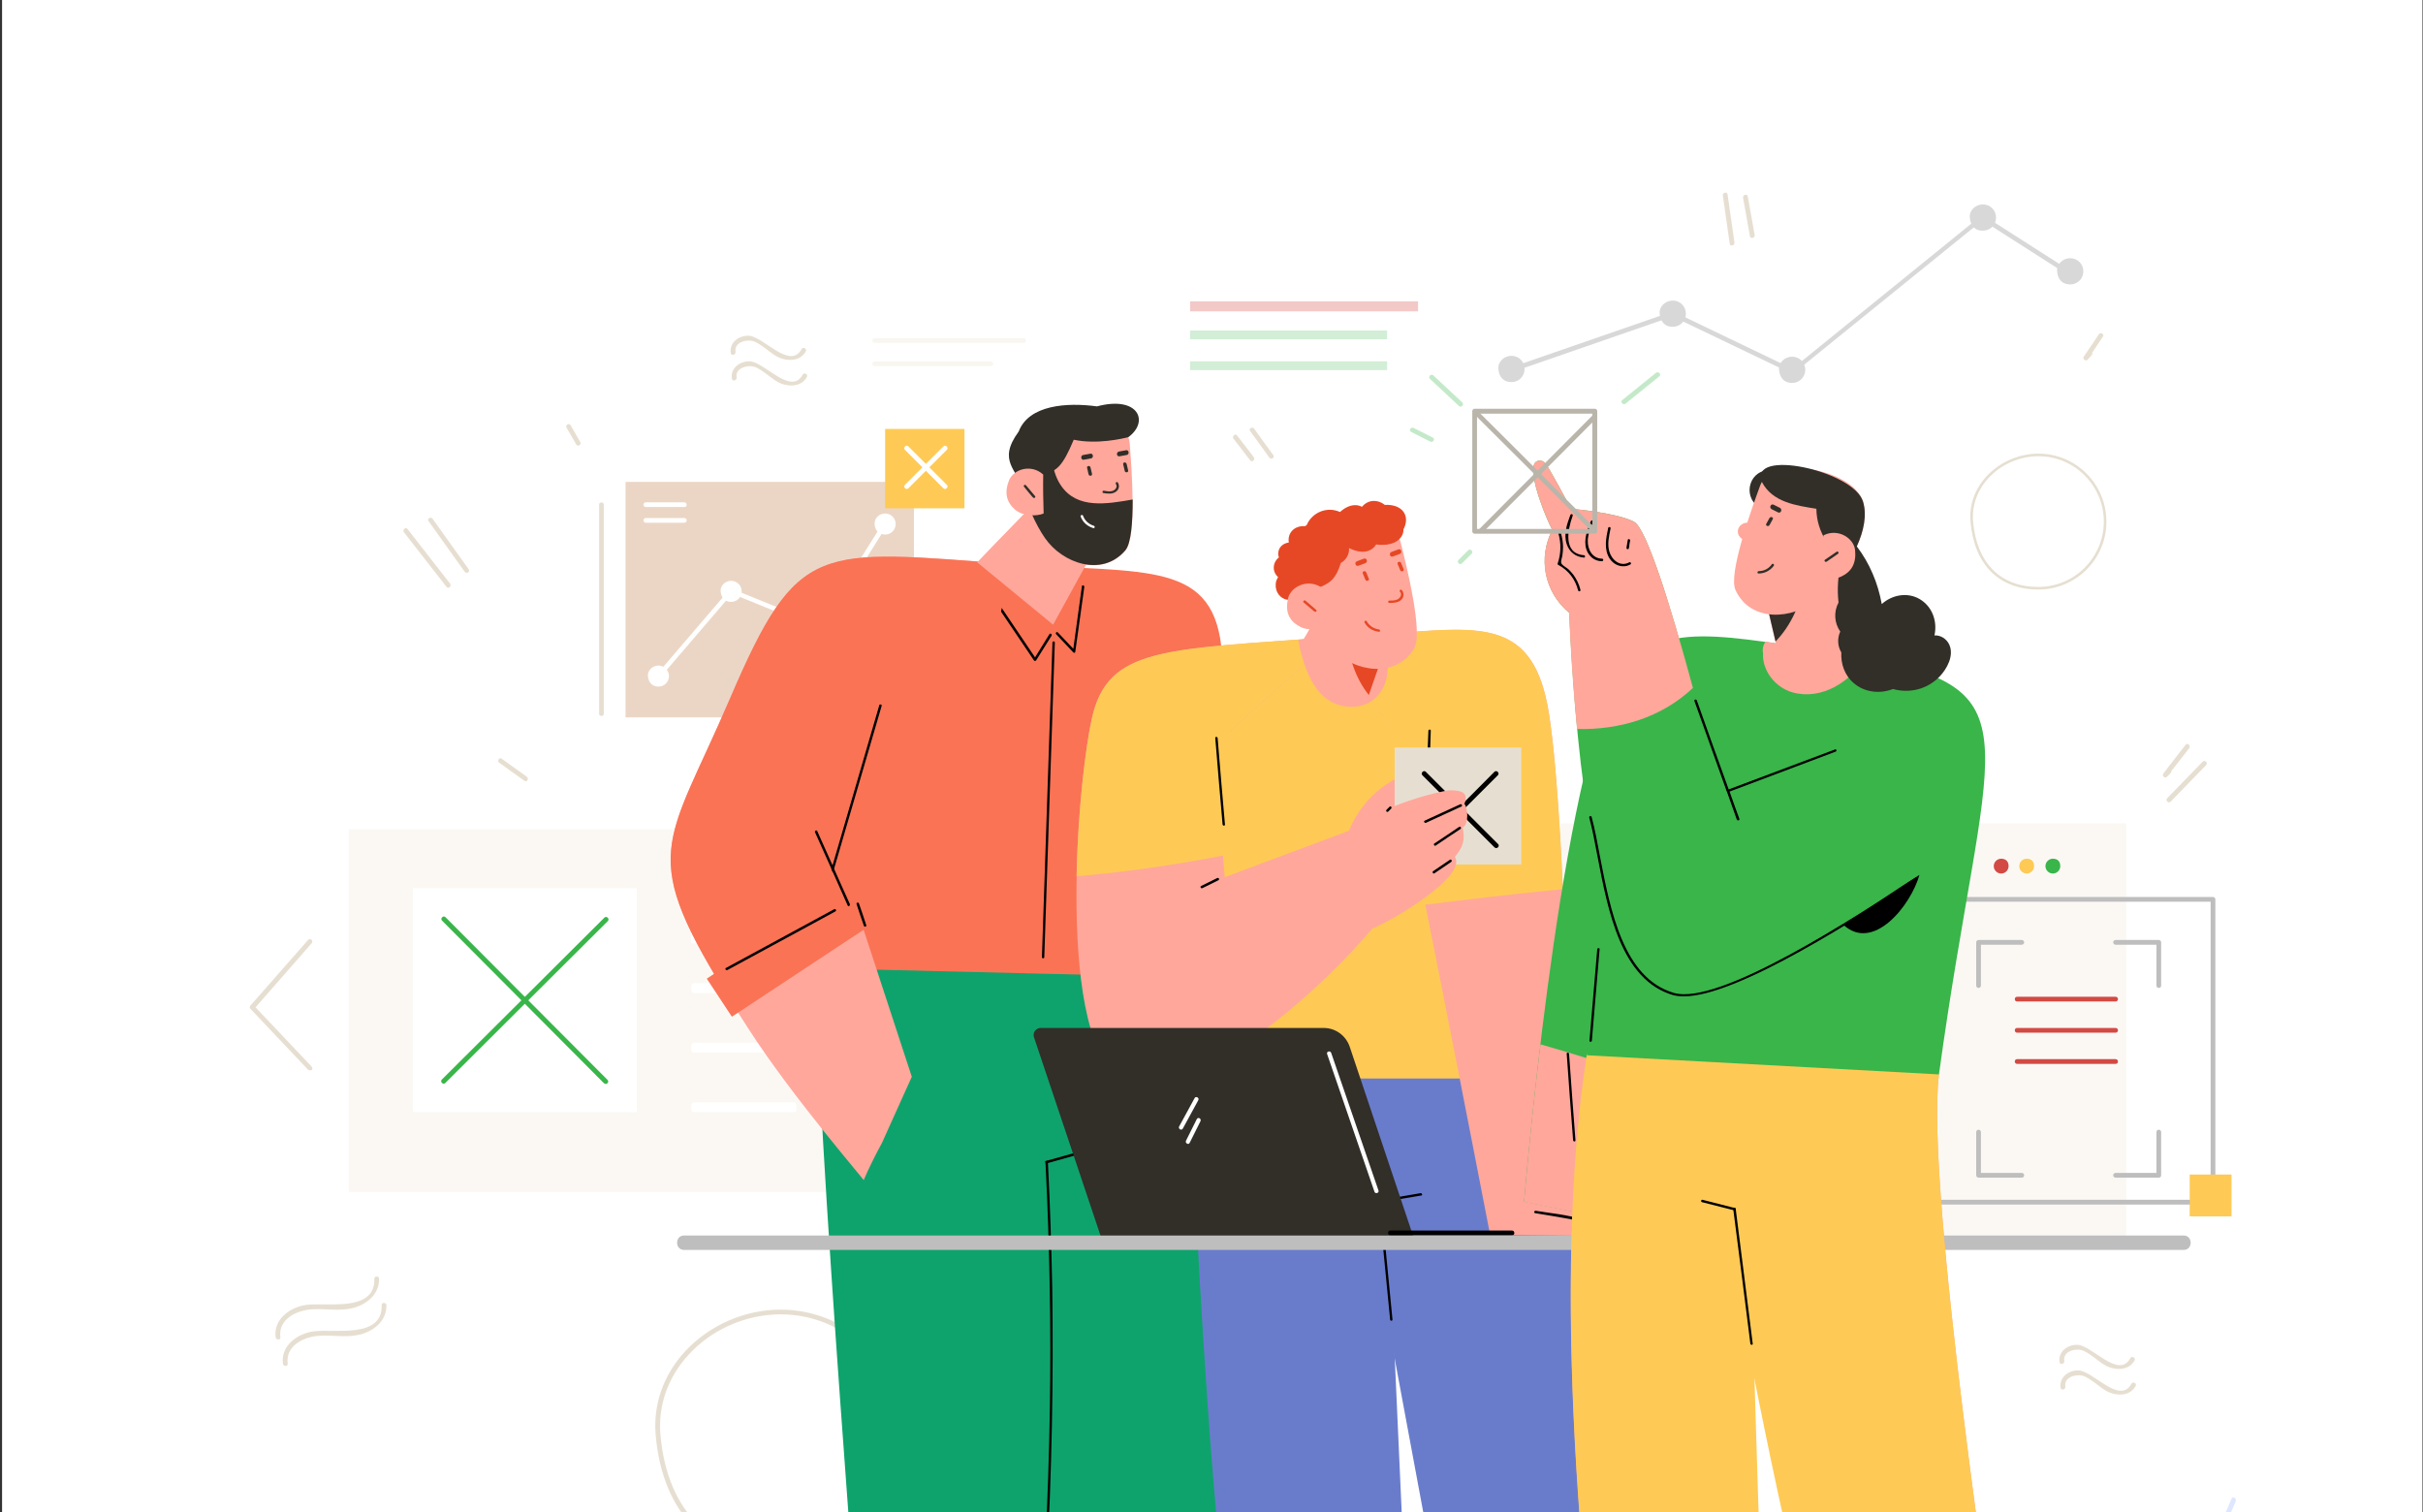 <svg width="617" height="385" viewBox="0 0 617 385" fill="none" xmlns="http://www.w3.org/2000/svg">
<rect x="0" y="0" width="617" height="385" fill="#333333" stroke="none"/>
<g clip-path="url(#clip0)">
<path d="M616.863 -1.947H0.524V564.829H616.863V-1.947Z" fill="white"/>
<path d="M541.45 209.67H389.967V316.259H541.45V209.67Z" fill="#FBF8F4"/>
<path d="M538.711 253.812H513.628C512.861 253.812 512.861 255.017 513.628 255.017H538.711C539.532 255.017 539.532 253.812 538.711 253.812Z" fill="#D24A43"/>
<path d="M538.711 261.753H513.628C512.861 261.753 512.861 262.958 513.628 262.958H538.711C539.532 262.958 539.532 261.753 538.711 261.753Z" fill="#D24A43"/>
<path d="M538.711 269.694H513.628C512.861 269.694 512.861 270.899 513.628 270.899H538.711C539.532 270.953 539.532 269.694 538.711 269.694Z" fill="#D24A43"/>
<path d="M503.826 251.566C503.497 251.566 503.224 251.293 503.224 250.964V239.956C503.224 239.627 503.497 239.354 503.826 239.354H514.834C515.163 239.354 515.436 239.627 515.436 239.956C515.436 240.285 515.163 240.558 514.834 240.558H504.428V250.964C504.428 251.293 504.155 251.566 503.826 251.566Z" fill="#BEBEBE"/>
<path d="M514.834 299.871H503.826C503.497 299.871 503.224 299.597 503.224 299.268V288.26C503.224 287.932 503.497 287.658 503.826 287.658C504.155 287.658 504.428 287.932 504.428 288.26V298.666H514.834C515.163 298.666 515.436 298.94 515.436 299.268C515.436 299.597 515.217 299.871 514.834 299.871Z" fill="#BEBEBE"/>
<path d="M549.721 299.871H538.713C538.384 299.871 538.11 299.597 538.11 299.268C538.11 298.94 538.384 298.666 538.713 298.666H549.118V288.26C549.118 287.932 549.392 287.658 549.721 287.658C550.049 287.658 550.323 287.932 550.323 288.26V299.268C550.323 299.597 550.104 299.871 549.721 299.871Z" fill="#BEBEBE"/>
<path d="M549.721 251.566C549.392 251.566 549.118 251.293 549.118 250.964V240.558H538.713C538.384 240.558 538.11 240.285 538.11 239.956C538.11 239.627 538.384 239.354 538.713 239.354H549.721C550.049 239.354 550.323 239.627 550.323 239.956V250.964C550.323 251.293 550.104 251.566 549.721 251.566Z" fill="#BEBEBE"/>
<path d="M563.521 306.716H464.997C464.668 306.716 464.395 306.442 464.395 306.113V229.002C464.395 228.674 464.668 228.4 464.997 228.4H563.521C563.85 228.4 564.124 228.674 564.124 229.002V306.113C564.124 306.442 563.85 306.716 563.521 306.716ZM465.599 305.511H562.919V229.605H465.599V305.511Z" fill="#BEBEBE"/>
<path d="M232.735 122.701H159.294V182.67H232.735V122.701Z" fill="#EBD6C5"/>
<path d="M167.835 172.593C167.671 172.593 167.562 172.539 167.452 172.429C167.178 172.21 167.178 171.827 167.397 171.553L185.744 150.139C185.908 149.92 186.182 149.865 186.456 149.975L208.636 158.957L224.902 133.052C225.066 132.778 225.449 132.669 225.723 132.833C225.997 132.997 226.107 133.381 225.942 133.655L209.403 159.997C209.239 160.271 208.91 160.326 208.636 160.216L186.401 151.18L168.328 172.265C168.164 172.539 168 172.593 167.835 172.593Z" fill="white"/>
<path d="M245.6 109.224H225.392V129.433H245.6V109.224Z" fill="#FECA55"/>
<path d="M568.241 299.076H557.589V309.728H568.241V299.076Z" fill="#FECA55"/>
<path d="M183.5 150.577C183.39 149.098 184.704 147.893 186.183 147.893C187.662 147.893 188.867 149.098 188.867 150.577C188.867 152.055 187.662 153.26 186.183 153.26C184.704 153.26 183.664 152.384 183.5 150.577Z" fill="white"/>
<path d="M164.989 172.155C164.879 170.677 166.194 169.472 167.672 169.472C169.151 169.472 170.356 170.677 170.356 172.155C170.356 173.634 169.151 174.839 167.672 174.839C166.194 174.839 165.153 173.908 164.989 172.155Z" fill="white"/>
<path d="M222.711 133.435C222.602 131.957 223.916 130.752 225.395 130.752C226.874 130.752 228.079 131.957 228.079 133.435C228.079 134.914 226.874 136.119 225.395 136.119C223.916 136.119 222.821 135.243 222.711 133.435Z" fill="white"/>
<path opacity="0.3" d="M260.665 86.118H222.712C221.945 86.118 221.945 87.323 222.712 87.323H260.665C261.431 87.323 261.431 86.118 260.665 86.118Z" fill="#E6DFD1"/>
<path opacity="0.3" d="M252.286 92.033H222.712C221.945 92.033 221.945 93.238 222.712 93.238H252.286C253.107 93.238 253.107 92.033 252.286 92.033Z" fill="#E6DFD1"/>
<path d="M152.557 128.507V181.739C152.557 182.506 153.761 182.506 153.761 181.739V128.507C153.761 127.74 152.557 127.74 152.557 128.507Z" fill="#E6DFD1"/>
<path d="M231.306 124.34L241.11 114.536C241.657 113.989 240.781 113.113 240.233 113.66L230.43 123.463C229.883 124.011 230.759 124.887 231.306 124.34Z" fill="white"/>
<path d="M230.43 114.536L240.233 124.34C240.781 124.887 241.657 124.011 241.11 123.463L231.306 113.66C230.759 113.113 229.883 113.989 230.43 114.536Z" fill="white"/>
<path d="M174.243 127.904H164.44C163.674 127.904 163.674 129.109 164.44 129.109H174.243C175.065 129.164 175.065 127.904 174.243 127.904Z" fill="white"/>
<path d="M174.243 131.902H164.44C163.674 131.902 163.674 133.107 164.44 133.107H174.243C175.065 133.107 175.065 131.902 174.243 131.902Z" fill="white"/>
<path d="M218.26 211.148H88.793V303.539H218.26V211.148Z" fill="#FBF8F4"/>
<path d="M162.149 226.185H105.144V283.19H162.149V226.185Z" fill="white"/>
<path d="M154.677 274.951C140.931 261.15 127.185 247.349 113.438 233.547C112.891 233 112.014 233.876 112.562 234.424C126.308 248.225 140.055 262.026 153.801 275.827C154.403 276.375 155.28 275.553 154.677 274.951Z" fill="#39B54A"/>
<path d="M113.384 275.772C127.185 262.026 140.986 248.28 154.787 234.534C155.335 233.986 154.458 233.11 153.911 233.657C140.11 247.404 126.308 261.15 112.507 274.896C111.96 275.444 112.836 276.32 113.384 275.772Z" fill="#39B54A"/>
<path d="M202.268 250.361H176.583C175.816 250.361 175.816 252.852 176.583 252.852H202.268C203.035 252.852 203.035 250.361 202.268 250.361Z" fill="white"/>
<path d="M202.268 265.53H176.583C175.816 265.53 175.816 268.021 176.583 268.021H202.268C203.035 268.021 203.035 265.53 202.268 265.53Z" fill="white"/>
<path d="M202.268 280.7H176.583C175.816 280.7 175.816 283.19 176.583 283.19H202.268C203.035 283.19 203.035 280.7 202.268 280.7Z" fill="white"/>
<path d="M78.88 272.541C78.716 272.541 78.552 272.486 78.442 272.377L63.765 256.878C63.546 256.659 63.546 256.276 63.765 256.057L78.442 239.353C78.661 239.079 79.045 239.079 79.319 239.298C79.592 239.517 79.592 239.901 79.373 240.174L65.079 256.495L79.373 271.61C79.592 271.829 79.592 272.267 79.373 272.486C79.209 272.486 79.045 272.541 78.88 272.541Z" fill="#E6DFD1"/>
<path d="M200.461 233.493H175.98V240.229H200.461V233.493Z" fill="white"/>
<path d="M198.778 397.114C180.321 397.114 168.711 385.504 166.958 365.35C166.301 357.627 168.93 350.125 174.407 344.155C180.54 337.474 189.632 333.476 198.778 333.476C216.358 333.476 230.597 347.77 230.597 365.295C230.652 382.82 216.358 397.114 198.778 397.114ZM168.163 365.24C169.861 384.737 181.033 395.909 198.778 395.909C215.646 395.909 229.392 382.163 229.392 365.295C229.392 348.427 215.646 334.68 198.778 334.68C189.96 334.68 181.198 338.514 175.338 344.976C170.08 350.672 167.561 357.901 168.163 365.24Z" fill="#E6DFD1"/>
<path d="M519.077 150.114C509.041 150.114 502.728 143.801 501.776 132.843C501.418 128.644 502.848 124.565 505.825 121.319C509.161 117.686 514.104 115.512 519.077 115.512C528.635 115.512 536.378 123.284 536.378 132.813C536.408 142.342 528.635 150.114 519.077 150.114ZM502.431 132.784C503.354 143.385 509.429 149.459 519.077 149.459C528.248 149.459 535.723 141.985 535.723 132.813C535.723 123.642 528.248 116.167 519.077 116.167C514.282 116.167 509.518 118.252 506.332 121.766C503.473 124.863 502.103 128.793 502.431 132.784Z" fill="#E6DFD1"/>
<path d="M568.231 381.637C566.205 386.457 564.124 391.331 562.097 396.151C561.824 396.862 562.755 397.465 563.138 396.753C563.467 396.15 563.85 395.548 564.179 394.946C564.343 394.727 564.288 394.507 564.179 394.343C565.876 390.29 567.629 386.293 569.327 382.24C569.6 381.528 568.505 380.871 568.231 381.637Z" fill="#DEE7FF"/>
<path d="M95.325 325.612C95.599 334.319 83.003 331.526 77.855 332.293C73.802 332.896 69.585 335.962 70.188 340.508C70.297 341.275 71.502 341.275 71.392 340.508C70.79 335.798 75.719 333.553 79.662 333.388C82.839 333.224 86.07 333.827 89.192 333.224C92.97 332.512 96.64 329.774 96.53 325.612C96.53 324.845 95.325 324.845 95.325 325.612Z" fill="#E6DFD1"/>
<path d="M97.188 332.348C97.462 341.055 84.865 338.262 79.717 339.029C75.665 339.631 71.448 342.698 72.05 347.244C72.159 348.011 73.364 348.011 73.255 347.244C72.652 342.534 77.581 340.289 81.525 340.124C84.701 339.96 87.932 340.562 91.054 339.96C94.833 339.248 98.502 336.51 98.392 332.348C98.392 331.581 97.133 331.581 97.188 332.348Z" fill="#E6DFD1"/>
<path d="M560.893 193.952C557.881 197.074 554.869 200.141 551.857 203.263C551.309 203.81 552.186 204.687 552.733 204.139C555.745 201.017 558.758 197.95 561.77 194.829C562.317 194.226 561.441 193.35 560.893 193.952Z" fill="#E6DFD1"/>
<path d="M556.567 189.627C554.705 192.037 552.788 194.446 550.926 196.911C550.433 197.513 551.2 198.335 551.802 197.787C552.131 197.459 552.405 197.185 552.733 196.856C552.898 196.692 552.953 196.528 552.898 196.363C554.431 194.446 555.91 192.475 557.443 190.558C557.936 189.901 557.06 189.025 556.567 189.627Z" fill="#E6DFD1"/>
<path d="M114.596 148.586C110.982 143.931 107.367 139.331 103.752 134.676C103.259 134.073 102.383 134.949 102.876 135.552C106.491 140.207 110.105 144.807 113.72 149.463C114.213 150.065 115.089 149.189 114.596 148.586Z" fill="#E6DFD1"/>
<path d="M119.361 144.971C116.294 140.7 113.227 136.428 110.161 132.101C109.722 131.444 108.627 132.101 109.12 132.704C112.187 136.975 115.254 141.247 118.321 145.574C118.759 146.231 119.799 145.629 119.361 144.971Z" fill="#E6DFD1"/>
<path d="M134.154 197.787C132.019 196.253 129.883 194.72 127.747 193.187C127.09 192.748 126.487 193.789 127.144 194.227C129.28 195.761 131.416 197.294 133.552 198.827C134.154 199.32 134.757 198.28 134.154 197.787Z" fill="#E6DFD1"/>
<path d="M534.441 85.133C533.181 87.05 531.867 88.967 530.607 90.829C530.224 91.431 531.1 92.088 531.593 91.596C531.921 91.212 532.305 90.829 532.633 90.445C532.798 90.226 532.852 90.007 532.743 89.843C533.674 88.474 534.55 87.105 535.481 85.736C535.974 85.078 534.879 84.476 534.441 85.133Z" fill="#E6DFD1"/>
<path d="M319.266 116.394C317.842 114.531 316.418 112.724 314.995 110.862C314.502 110.26 313.625 111.136 314.118 111.738C315.542 113.6 316.966 115.408 318.39 117.27C318.883 117.872 319.704 116.996 319.266 116.394Z" fill="#E6DFD1"/>
<path d="M324.25 115.901C322.607 113.656 320.964 111.41 319.375 109.165C318.937 108.508 317.842 109.165 318.335 109.767C319.978 112.013 321.621 114.258 323.209 116.503C323.647 117.161 324.688 116.558 324.25 115.901Z" fill="#E6DFD1"/>
<path d="M439.914 49.48C439.805 48.713 438.6 49.042 438.709 49.808L440.462 62.076C440.571 62.843 441.776 62.514 441.667 61.748C441.064 57.64 440.516 53.533 439.914 49.48Z" fill="#E6DFD1"/>
<path d="M445.062 50.028C444.898 49.261 443.747 49.59 443.857 50.356C444.459 53.642 445.007 56.873 445.609 60.16C445.774 60.926 446.924 60.598 446.814 59.831C446.212 56.545 445.664 53.314 445.062 50.028Z" fill="#E6DFD1"/>
<path d="M204.113 88.89C201.21 94.312 194.365 85.659 190.695 85.495C188.121 85.385 185.657 87.247 186.095 89.931C186.204 90.698 187.409 90.369 187.3 89.602C186.916 87.247 189.819 86.426 191.571 86.809C192.667 87.083 193.762 87.904 194.693 88.562C196.117 89.602 197.486 90.862 199.239 91.355C201.539 92.012 204.003 91.629 205.208 89.438C205.537 88.836 204.496 88.178 204.113 88.89Z" fill="#E6DFD1"/>
<path d="M542.472 345.838C539.57 351.259 532.724 342.606 529.055 342.442C526.481 342.333 524.016 344.195 524.454 346.878C524.564 347.645 525.769 347.316 525.659 346.55C525.276 344.195 528.178 343.373 529.931 343.756C531.026 344.03 532.121 344.852 533.052 345.509C534.476 346.55 535.846 347.809 537.598 348.302C539.898 348.959 542.363 348.576 543.568 346.385C543.896 345.783 542.856 345.126 542.472 345.838Z" fill="#E6DFD1"/>
<path d="M204.389 95.408C201.487 100.83 194.641 92.177 190.972 92.013C188.398 91.903 185.933 93.765 186.371 96.449C186.481 97.216 187.686 96.887 187.576 96.12C187.193 93.765 190.095 92.944 191.848 93.327C192.943 93.601 194.038 94.423 194.969 95.08C196.393 96.12 197.763 97.38 199.515 97.873C201.815 98.53 204.28 98.147 205.485 95.956C205.813 95.299 204.773 94.696 204.389 95.408Z" fill="#E6DFD1"/>
<path d="M542.749 352.356C539.846 357.778 533 349.124 529.331 348.96C526.757 348.851 524.292 350.713 524.731 353.396C524.84 354.163 526.045 353.834 525.935 353.068C525.552 350.713 528.455 349.891 530.207 350.275C531.303 350.548 532.398 351.37 533.329 352.027C534.753 353.068 536.122 354.327 537.874 354.82C540.175 355.477 542.639 355.094 543.844 352.903C544.173 352.246 543.132 351.644 542.749 352.356Z" fill="#E6DFD1"/>
<path d="M147.76 112.549C146.939 111.125 146.117 109.701 145.296 108.277C144.912 107.62 143.872 108.222 144.255 108.88C145.077 110.304 145.898 111.727 146.72 113.151C147.103 113.863 148.144 113.261 147.76 112.549Z" fill="#E6DFD1"/>
<path d="M300.038 238.696L230.868 235.027L262.687 408.252C250.639 415.262 232.62 440.674 218.107 463.566C230.43 473.588 243.848 482.242 255.458 493.03C270.026 475.177 289.249 444.508 304.309 422.985C329.995 386.182 318.987 313.343 300.038 238.696Z" fill="#0EA36C"/>
<path d="M219.859 440.072C219.421 441.824 219.586 469.098 222.16 498.781C233.934 497.467 245.709 496.481 257.484 495.112C257.812 482.735 260.77 463.129 263.946 430.269C270.682 361.099 274.352 227.086 272.49 227.689C270.628 228.291 207.592 239.956 207.592 239.956C207.592 287.055 220.462 437.607 219.859 440.072Z" fill="#0EA36C"/>
<path d="M266.521 398.614C265.206 422.109 263.016 445.494 259.949 468.824C259.894 469.208 259.292 469.208 259.346 468.824C261.044 455.68 262.523 442.482 263.673 429.283C265.754 405.843 266.959 382.348 267.342 358.854C267.671 338.043 267.287 317.177 266.247 296.365C266.247 296.146 266.247 295.927 266.192 295.708C266.411 295.653 266.575 295.599 266.794 295.544C266.794 295.763 266.794 295.982 266.849 296.201C267.397 306.826 267.726 317.45 267.945 328.075C268.273 351.57 267.835 375.119 266.521 398.614Z" fill="black"/>
<path d="M281.691 291.984C276.762 293.353 271.779 294.777 266.85 296.146C266.631 296.201 266.466 296.256 266.247 296.31C266.247 296.091 266.247 295.872 266.192 295.653C266.411 295.598 266.576 295.544 266.795 295.489C271.724 294.12 276.598 292.751 281.527 291.327C281.91 291.327 282.075 291.874 281.691 291.984Z" fill="black"/>
<path d="M257.54 143.622C292.372 146.087 309.623 142.417 311.211 166.952C313.073 195.76 317.455 249.211 315.647 249.157C313.785 249.102 209.784 246.583 209.784 246.583L203.705 176.646L257.54 143.622Z" fill="#FA7355"/>
<path d="M267.234 161.476C266.03 163.448 264.77 165.419 263.565 167.391C258.362 159.724 253.214 152.002 248.012 144.334C247.792 144.006 247.245 144.334 247.464 144.663C252.721 152.495 257.979 160.326 263.291 168.158C263.401 168.322 263.675 168.377 263.839 168.158L267.782 161.86C267.946 161.476 267.454 161.148 267.234 161.476Z" fill="black"/>
<path d="M275.503 149.264C274.791 154.576 274.025 159.888 273.313 165.201C271.998 163.832 270.684 162.408 269.37 161.038C269.096 160.765 268.658 161.203 268.931 161.477L273.313 166.132C273.477 166.296 273.806 166.241 273.806 166.022L276.106 149.483C276.161 149.045 275.558 148.88 275.503 149.264Z" fill="black"/>
<path d="M268 163.612C267.288 184.368 266.631 205.125 265.919 225.826C265.7 231.796 265.535 237.765 265.316 243.735C265.316 244.118 265.919 244.118 265.919 243.735C266.631 222.978 267.288 202.222 268 181.52C268.219 175.551 268.383 169.581 268.602 163.612C268.602 163.228 268 163.228 268 163.612Z" fill="black"/>
<path d="M224.571 291.052C227.09 285.411 229.664 279.825 232.184 274.184L214.987 221.718L257.595 143.622C208.141 140.007 203.322 137.378 185.961 177.796C168.6 218.213 161.426 216.68 190.561 261.917C201.953 279.661 221.176 301.677 219.916 300.527C221.285 297.35 222.873 294.174 224.571 291.052Z" fill="#FFA79B"/>
<path d="M195.491 248.992C203.213 243.844 211.263 239.299 219.095 234.37L225.757 223.261L247.998 187.368L257.541 143.622C208.087 140.008 203.267 137.379 185.906 177.796C169.422 216.187 162.138 216.735 186.399 255.51C189.411 253.264 192.424 251.073 195.491 248.992Z" fill="#FA7355"/>
<path d="M215.033 226.063L179.975 249.2L186.37 258.89L221.428 235.753L215.033 226.063Z" fill="#FA7355"/>
<path d="M215.863 230.59C214.603 227.797 213.398 225.004 212.139 222.21C212.029 221.937 211.865 221.608 211.755 221.334C210.331 218.213 208.962 215.036 207.538 211.914C207.374 211.586 207.922 211.257 208.086 211.586C209.4 214.543 210.715 217.501 212.029 220.403C212.139 220.677 212.303 221.006 212.412 221.279C213.727 224.292 215.096 227.249 216.41 230.206C216.52 230.644 216.027 230.973 215.863 230.59Z" fill="black"/>
<path d="M220.585 235.579C219.983 233.717 219.38 231.909 218.723 230.047C218.614 229.664 218.011 229.828 218.121 230.212C218.723 232.074 219.326 233.881 219.983 235.743C220.092 236.126 220.695 235.962 220.585 235.579Z" fill="black"/>
<path d="M224.515 179.713L212.357 221.335L212.084 222.211C211.974 221.937 211.81 221.609 211.7 221.335C211.81 221.061 211.864 220.732 211.974 220.459C215.972 206.822 219.915 193.185 223.913 179.548C224.023 179.22 224.625 179.384 224.515 179.713Z" fill="black"/>
<path d="M212.414 231.521C203.213 236.505 194.067 241.488 184.866 246.472C184.538 246.636 184.812 247.184 185.195 247.02C194.396 242.036 203.542 237.052 212.742 232.069C213.071 231.85 212.797 231.302 212.414 231.521Z" fill="black"/>
<path d="M262.469 128.944C262.085 129.656 254.309 137.378 248.832 143.184L268.165 159.066L279.775 137.926L262.469 128.944Z" fill="#FFA79B"/>
<path d="M261.318 109.722C265.918 102.438 286.948 104.3 287.66 112.789C288.153 119.142 289.523 136.722 286.565 140.172C280.705 147.072 270.573 143.567 266.083 137.05C261.537 130.423 256.772 116.951 261.318 109.722Z" fill="#FFA79B"/>
<path d="M270.246 123.742C267.891 120.401 267.563 115.691 267.398 111.693C267.344 109.831 267.289 107.805 267.398 105.833C264.715 106.545 262.524 107.805 261.319 109.667C256.719 116.896 261.538 130.424 266.084 136.995C270.575 143.513 280.707 147.018 286.567 140.117C288.045 138.365 288.429 132.943 288.429 127.192C281.857 128.342 274.354 129.657 270.246 123.742Z" fill="#322E28"/>
<path d="M273.422 111.967C279.282 113.227 285.854 111.693 287.332 111.31C292.754 107.312 289.852 100.685 279.336 103.478C271.669 102.438 261.976 103.095 259.402 109.886C253.815 117.499 259.128 119.47 260.661 125.002C262.742 124.344 263.071 121.387 265.535 120.839C269.095 119.963 270.519 118.868 273.422 111.967Z" fill="#322E28"/>
<path d="M281.089 124.947C281.746 125.057 282.458 125.221 283.116 125.057C283.882 124.893 284.704 124.071 284.156 123.25C283.937 122.921 284.43 122.538 284.649 122.866C285.142 123.633 284.978 124.619 284.211 125.166C283.28 125.878 282.075 125.714 280.98 125.55C280.596 125.495 280.706 124.893 281.089 124.947Z" fill="#322E28"/>
<path d="M277.693 119.032C277.803 119.58 277.967 120.127 278.077 120.675C278.186 121.223 277.31 121.332 277.2 120.785C277.091 120.237 276.927 119.689 276.817 119.142C276.708 118.539 277.584 118.484 277.693 119.032Z" fill="#322E28"/>
<path d="M286.895 118.156C287.004 118.703 287.169 119.251 287.278 119.799C287.388 120.346 286.511 120.456 286.402 119.908C286.292 119.361 286.128 118.813 286.018 118.265C285.854 117.663 286.73 117.553 286.895 118.156Z" fill="#322E28"/>
<path d="M275.831 115.855C276.434 115.745 277.036 115.636 277.639 115.526C278.405 115.362 278.57 116.621 277.803 116.731C277.201 116.84 276.598 116.95 275.996 117.059C275.229 117.224 275.065 115.964 275.831 115.855Z" fill="#322E28"/>
<path d="M284.924 114.98C285.527 114.871 286.129 114.761 286.732 114.651C287.498 114.487 287.663 115.747 286.896 115.856C286.293 115.966 285.691 116.075 285.089 116.185C284.322 116.349 284.158 115.144 284.924 114.98Z" fill="#322E28"/>
<path d="M275.778 131.3C276.216 132.559 277.257 133.49 278.516 133.874C278.9 133.983 278.79 134.586 278.407 134.476C276.928 134.038 275.723 132.998 275.175 131.519C275.066 131.19 275.614 130.971 275.778 131.3Z" fill="white"/>
<path d="M256.937 122.318C258.087 119.47 262.578 118.046 265.645 120.839C265.59 124.125 265.645 127.466 265.754 130.752C264.002 131.519 260.442 131.464 258.47 129.766C256.225 127.795 255.732 125.385 256.937 122.318Z" fill="#FFA79B"/>
<path d="M261.264 123.577C262.03 124.508 262.797 125.439 263.564 126.315C263.838 126.644 263.345 126.972 263.071 126.698C263.016 126.644 262.961 126.589 262.907 126.534L262.852 126.479C262.14 125.658 261.428 124.782 260.771 123.96C260.497 123.631 260.99 123.248 261.264 123.577Z" fill="#322E28"/>
<path d="M395.005 230.262L394.622 226.812L388.598 169.526L353.274 164.05L338.377 161.75L336.46 162.407L330.874 164.378L298.836 175.605L300.643 219.747L304.97 315.752L400.646 316.355C396.429 287.876 394.841 259.069 395.005 230.262Z" fill="#FECA55"/>
<path d="M317.84 266.901C321.126 259.507 323.262 251.731 324.85 243.79C317.292 246.692 309.68 249.376 302.067 252.114L303.656 287.986C309.516 281.852 314.335 274.842 317.84 266.901Z" fill="black"/>
<path d="M353.545 309.729H316.25L304.968 315.808C304.968 315.808 308.473 388.866 314.771 430.871C320.85 471.508 323.972 491.498 325.176 503.108C325.176 503.108 352.067 505.956 363.075 506.504C363.294 490.348 362.856 470.632 360.063 454.749L353.545 309.729Z" fill="#697CCC"/>
<path d="M400.973 309.729H348.507C357.762 360.661 374.083 447.411 374.083 447.411C373.152 456.831 378.793 483.557 383.941 505.134L422.441 501.246C422.441 501.246 420.634 480.051 419.374 463.293C416.91 430.488 408.476 363.18 400.973 309.729Z" fill="#697CCC"/>
<path d="M303.05 274.623L304.912 315.807L400.588 316.41C398.562 302.554 397.138 288.588 396.262 274.623H303.05Z" fill="#697CCC"/>
<path d="M354.585 336.016C354.64 336.399 353.983 336.399 353.983 336.016C352.997 326.103 352.066 316.136 351.08 306.223C351.08 306.004 351.025 305.84 351.025 305.621C351.244 305.566 351.409 305.566 351.628 305.511C351.628 305.73 351.683 305.895 351.683 306.114C352.668 316.081 353.599 326.049 354.585 336.016Z" fill="black"/>
<path d="M361.924 304.416L351.683 306.114L351.08 306.223C351.08 306.004 351.025 305.84 351.025 305.621C351.244 305.566 351.409 305.566 351.628 305.511C355.023 304.964 358.364 304.416 361.76 303.813C362.143 303.813 362.307 304.361 361.924 304.416Z" fill="black"/>
<path d="M416.362 307.59C408.969 304.469 400.042 302.388 400.042 302.388C400.042 302.388 399.111 212.407 394.51 182.121C389.91 151.781 370.578 162.186 338.375 161.803C338.375 161.803 351.409 182.833 352.669 182.395C353.874 182.011 379.45 314.436 379.45 314.436L419.758 314.82C419.758 311.095 418.334 308.467 416.362 307.59Z" fill="#FFA79B"/>
<path d="M397.962 226.429C396.812 226.538 395.716 226.648 394.566 226.757C383.722 227.853 372.879 229.112 362.09 230.481C357.325 204.303 353.163 182.232 352.615 182.397C352.287 182.506 350.918 180.863 349.22 178.454C345.824 173.689 340.895 165.912 339.088 162.955C338.924 162.681 338.759 162.462 338.65 162.243C338.431 161.914 338.321 161.75 338.321 161.75C343.579 161.805 348.508 161.586 353.108 161.312C376.493 159.833 390.623 156.711 394.457 182.068C396.045 192.145 397.195 208.739 397.962 226.429Z" fill="#FECA55"/>
<path d="M363.732 186.066C363.568 190.119 363.403 194.227 363.294 198.279C363.294 198.663 363.896 198.663 363.896 198.279C364.061 194.227 364.225 190.119 364.334 186.066C364.389 185.683 363.732 185.683 363.732 186.066Z" fill="black"/>
<path d="M399.823 270.515C399.823 270.132 399.221 270.132 399.221 270.515C399.275 278.182 399.33 285.795 399.385 293.462C399.385 293.845 399.987 293.845 399.987 293.462C399.933 285.795 399.878 278.182 399.823 270.515Z" fill="white"/>
<path d="M402.671 310.494C399.001 309.235 394.839 308.961 391.06 308.304C390.677 308.249 390.513 308.851 390.896 308.906C393.908 309.399 396.92 309.892 399.932 310.44C402.89 310.987 406.723 312.302 406.614 315.971C406.614 316.354 407.216 316.354 407.216 315.971C407.271 313.178 405.08 311.316 402.671 310.494Z" fill="black"/>
<path d="M417.677 314.602C416.307 312.904 414.172 312.247 412.2 311.37C409.681 310.275 407.107 309.18 404.588 308.139C404.204 307.975 403.93 308.523 404.259 308.687C406.614 309.673 408.969 310.713 411.324 311.699C413.35 312.575 415.76 313.287 417.184 315.04C417.512 315.314 417.95 314.876 417.677 314.602Z" fill="#D24A43"/>
<path d="M419.375 314.656C418.171 309.672 413.077 307.92 408.696 306.66C408.313 306.551 408.148 307.153 408.532 307.263C412.694 308.467 417.623 310.111 418.773 314.82C418.882 315.204 419.43 315.039 419.375 314.656Z" fill="#D24A43"/>
<path d="M357.983 197.074C350.48 200.141 344.948 206.22 342.648 213.996C342.539 214.434 342.593 214.818 342.758 215.092C342.703 215.366 342.648 215.639 342.593 215.968C342.32 217.885 345.222 218.706 345.551 216.789C345.66 216.077 345.825 215.42 345.989 214.763C346.427 214.818 346.865 214.708 347.194 214.325C347.358 214.106 347.577 213.887 347.741 213.668C348.399 214.161 349.439 214.215 350.042 213.339C353.218 208.684 356.449 204.029 359.626 199.319C360.447 198.278 359.242 196.581 357.983 197.074Z" fill="#FFA79B"/>
<path d="M387.393 190.337H355.136V220.13H387.393V190.337Z" fill="#E6DFD1"/>
<path d="M381.476 214.928L363.075 196.526C362.527 195.979 361.651 196.855 362.199 197.403L380.545 215.749C381.148 216.352 382.024 215.476 381.476 214.928Z" fill="black"/>
<path d="M363.075 215.749L381.422 197.403C381.97 196.855 381.094 195.979 380.546 196.526L362.254 214.928C361.652 215.476 362.528 216.352 363.075 215.749Z" fill="black"/>
<path d="M372.879 204.741C374.084 201.674 372.003 201.236 369.21 201.236C367.019 201.291 350.863 205.343 347.029 210.217L311.869 223.361L311.212 215.585L313.512 185.846L340.019 162.188C296.371 165.473 282.077 164.652 278.024 182.999C273.971 201.345 268.44 271.939 288.429 275.608C307.488 279.113 338.321 249.813 349.439 236.45C355.792 233.822 373.591 222.868 370.469 218.213C372.55 215.639 373.153 213.942 372.441 210.71C374.248 209.889 373.646 205.124 372.879 204.741Z" fill="#FFA79B"/>
<path d="M340.02 162.188L339.144 162.954L332.189 169.198L313.514 185.846L312.144 217.72C308.311 218.487 304.477 219.144 300.644 219.802C291.881 221.225 283.009 222.376 274.137 223.142C274.465 206.439 276.382 190.447 278.025 182.999C281.804 166.021 294.291 165.419 330.601 162.845C332.518 162.735 334.489 162.571 336.515 162.407C337.227 162.352 337.994 162.297 338.761 162.242C339.144 162.242 339.582 162.242 340.02 162.188Z" fill="#FECA55"/>
<path d="M310.063 187.928C310.008 187.545 309.406 187.545 309.461 187.928C310.063 195.267 310.665 202.605 311.323 209.944C311.377 210.328 311.98 210.328 311.925 209.944C311.268 202.605 310.665 195.267 310.063 187.928Z" fill="black"/>
<path d="M309.953 223.581C308.584 224.238 307.215 224.95 305.846 225.607C305.517 225.771 305.791 226.319 306.174 226.155L310.282 224.128C310.61 223.909 310.337 223.416 309.953 223.581Z" fill="black"/>
<path d="M371.839 204.796C368.827 206.165 365.815 207.589 362.803 208.958C362.419 209.123 362.748 209.67 363.131 209.506C366.143 208.137 369.156 206.713 372.168 205.344C372.496 205.179 372.168 204.632 371.839 204.796Z" fill="black"/>
<path d="M371.565 210.546C369.484 211.97 367.348 213.394 365.267 214.763C364.938 214.982 365.267 215.53 365.596 215.311C367.677 213.887 369.813 212.463 371.894 211.094C372.222 210.875 371.894 210.327 371.565 210.546Z" fill="black"/>
<path d="M369.212 218.926C367.788 219.912 366.364 220.843 364.94 221.829C364.611 222.048 364.94 222.596 365.268 222.376C366.692 221.391 368.116 220.46 369.54 219.474C369.869 219.2 369.54 218.707 369.212 218.926Z" fill="black"/>
<path d="M353.822 205.453C353.548 205.727 353.329 205.946 353.055 206.22C352.782 206.494 353.22 206.932 353.494 206.658C353.767 206.384 353.986 206.165 354.26 205.891C354.534 205.563 354.096 205.125 353.822 205.453Z" fill="black"/>
<path d="M348.123 178.343L348.342 177.741L353.106 164.104L334.541 158.08C334.431 158.463 332.898 161.311 331.474 163.501C335.307 170.292 340.948 176.755 348.123 178.343Z" fill="#FFA79B"/>
<path d="M353.272 164.104C353.217 163.283 353.217 162.406 353.217 161.585C353.217 161.475 353.217 161.42 353.217 161.366C348.617 161.64 343.688 161.859 338.43 161.804L336.513 162.461C334.487 162.625 332.515 162.735 330.599 162.899C330.708 163.392 330.763 163.94 330.872 164.433C331.201 166.021 331.639 167.609 332.187 169.197C334.104 174.783 337.444 179.877 344.016 179.986C344.181 179.986 344.29 179.986 344.4 179.986C346.207 179.931 347.905 179.439 349.329 178.453C350.534 177.631 351.519 176.481 352.231 175.057C353.874 171.607 353.436 167.828 353.272 164.104Z" fill="#FFA79B"/>
<path d="M348.561 176.975L353.052 164.05L342.975 160.983C343.139 166.569 345.056 172.648 348.561 176.975Z" fill="#E64825"/>
<path d="M330.161 139.294C333.502 131.353 354.532 129.71 356.613 137.925C358.201 144.114 362.418 161.201 360.118 165.089C355.463 172.866 344.893 171.114 339.416 165.418C333.885 159.667 326.875 147.181 330.161 139.294Z" fill="#FFA79B"/>
<path d="M352.615 128.561L352.56 128.506C350.424 126.918 348.069 127.466 346.81 129.054C344.893 128.068 342.866 128.89 341.223 130.368C337.773 128.835 334.049 130.587 332.735 133.709C332.57 133.819 332.461 133.873 332.297 133.983C330.215 133.764 328.189 135.133 328.134 137.378C328.134 137.652 328.134 137.871 328.189 138.145C326.875 138.309 325.67 139.186 325.506 140.664C325.451 141.102 325.506 141.541 325.67 141.924C324.848 142.581 324.355 143.512 324.355 144.553C324.355 145.539 324.794 146.36 325.451 146.962C325.122 147.51 324.848 148.113 324.848 148.825C324.739 150.632 325.889 152.439 327.806 152.713C328.353 152.768 328.901 152.713 329.394 152.549C329.887 152.494 330.27 152.33 330.654 152.056C331.201 152.768 331.694 153.534 332.078 154.411C333.994 153.425 333.885 150.468 336.185 149.482C338.814 148.386 340.183 147.346 341.443 143.348C342.812 142.581 343.633 141.102 343.524 139.569C345.276 140.391 347.303 140.993 349.11 139.952C349.657 139.624 350.096 139.186 350.424 138.638C352.779 138.967 355.682 138.638 356.941 136.502C357.27 135.954 357.379 135.407 357.379 134.804C359.132 131.518 357.325 128.342 352.615 128.561Z" fill="#E64825"/>
<path d="M353.764 152.932C354.422 152.932 355.188 152.932 355.791 152.658C356.503 152.329 357.16 151.398 356.503 150.686C356.229 150.413 356.667 149.92 356.941 150.248C357.543 150.905 357.543 151.946 356.941 152.603C356.174 153.479 354.915 153.534 353.819 153.534C353.381 153.534 353.381 152.932 353.764 152.932Z" fill="#E64825"/>
<path d="M347.903 145.758C348.122 146.306 348.341 146.799 348.56 147.346C348.78 147.894 347.903 148.113 347.684 147.62C347.465 147.072 347.246 146.58 347.027 146.032C346.808 145.429 347.684 145.21 347.903 145.758Z" fill="#E64825"/>
<path d="M356.774 143.347C356.993 143.895 357.213 144.388 357.432 144.936C357.651 145.483 356.774 145.702 356.555 145.209C356.336 144.662 356.117 144.169 355.898 143.621C355.679 143.074 356.555 142.8 356.774 143.347Z" fill="#E64825"/>
<path d="M345.549 142.91C346.151 142.691 346.699 142.472 347.301 142.253C348.068 141.979 348.397 143.129 347.685 143.403C347.082 143.622 346.535 143.841 345.932 144.06C345.165 144.334 344.782 143.184 345.549 142.91Z" fill="#E64825"/>
<path d="M354.312 140.554C354.914 140.335 355.462 140.116 356.064 139.897C356.831 139.623 357.16 140.774 356.448 141.047C355.845 141.266 355.298 141.486 354.695 141.705C353.929 141.978 353.6 140.828 354.312 140.554Z" fill="#E64825"/>
<path d="M348.014 158.19C348.671 159.34 349.821 160.106 351.135 160.271C351.519 160.325 351.519 160.928 351.135 160.873C349.602 160.709 348.233 159.887 347.466 158.518C347.302 158.135 347.849 157.861 348.014 158.19Z" fill="#E64825"/>
<path d="M327.97 152.439C328.628 149.482 332.79 147.291 336.35 149.482C336.842 152.768 337.5 155.999 338.157 159.23C336.569 160.271 333.064 160.818 330.818 159.449C328.135 157.971 327.258 155.67 327.97 152.439Z" fill="#FFA79B"/>
<path d="M332.405 152.932C333.336 153.699 334.212 154.466 335.143 155.287C335.472 155.561 335.034 155.944 334.705 155.725C334.65 155.671 334.596 155.616 334.486 155.561L334.431 155.506C333.61 154.794 332.788 154.082 331.912 153.37C331.693 153.151 332.076 152.713 332.405 152.932Z" fill="#E64825"/>
<path opacity="0.3" d="M361.095 76.74H303.05V79.281H361.095V76.74Z" fill="#D24A43"/>
<path opacity="0.23" d="M353.219 84.154H303.05V86.394H353.219V84.154Z" fill="#39B54A"/>
<path opacity="0.23" d="M353.22 92.001H303.051V94.241H353.22V92.001Z" fill="#39B54A"/>
<path d="M422.622 79.874C422.457 78.012 424.1 76.534 425.962 76.534C427.824 76.534 429.303 78.012 429.303 79.874C429.303 81.737 427.824 83.215 425.962 83.215C424.155 83.27 422.841 82.12 422.622 79.874Z" fill="#D8D8D8"/>
<path d="M381.547 93.949C381.383 92.087 383.026 90.608 384.888 90.608C386.75 90.608 388.229 92.087 388.229 93.949C388.229 95.811 386.75 97.29 384.888 97.29C383.026 97.29 381.712 96.195 381.547 93.949Z" fill="#D8D8D8"/>
<path d="M453.017 94.168C452.853 92.306 454.496 90.828 456.358 90.828C458.22 90.828 459.699 92.306 459.699 94.168C459.699 96.03 458.22 97.509 456.358 97.509C454.496 97.509 453.236 96.414 453.017 94.168Z" fill="#D8D8D8"/>
<path d="M501.597 55.394C501.433 53.532 503.076 52.053 504.938 52.053C506.8 52.053 508.279 53.532 508.279 55.394C508.279 57.256 506.8 58.735 504.938 58.735C503.076 58.789 501.762 57.639 501.597 55.394Z" fill="#D8D8D8"/>
<path d="M523.831 69.085C523.666 67.223 525.309 65.745 527.171 65.745C529.034 65.745 530.512 67.223 530.512 69.085C530.512 70.947 529.034 72.426 527.171 72.426C525.309 72.426 523.995 71.331 523.831 69.085Z" fill="#D8D8D8"/>
<path d="M456.577 95.209C456.467 95.209 456.412 95.209 456.303 95.154L425.908 80.586L385.435 94.606C385.107 94.716 384.778 94.552 384.669 94.223C384.559 93.895 384.723 93.566 385.052 93.457L425.743 79.382C425.908 79.327 426.072 79.327 426.181 79.382L456.412 93.895L504.442 54.956C504.661 54.791 504.935 54.791 505.154 54.901L527.17 68.976C527.444 69.14 527.554 69.524 527.335 69.797C527.17 70.071 526.787 70.181 526.513 69.962L504.826 56.106L456.796 94.99C456.85 95.154 456.741 95.209 456.577 95.209Z" fill="#D8D8D8"/>
<path d="M360.009 315.205H280.434L263.292 264.108C262.909 262.958 263.785 261.753 264.99 261.753H337.062C340.075 261.753 342.703 263.67 343.689 266.518L360.009 315.205Z" fill="#322E28"/>
<path d="M385.038 313.343H354.04C353.273 313.343 353.273 314.548 354.04 314.548H385.038C385.804 314.603 385.804 313.343 385.038 313.343Z" fill="black"/>
<path d="M351.027 303.156C347.03 291.491 342.977 279.771 338.979 268.106C338.76 267.449 337.719 267.722 337.938 268.38C341.936 280.045 345.989 291.765 349.987 303.43C350.151 304.087 351.247 303.813 351.027 303.156Z" fill="white"/>
<path d="M304.203 279.607C302.888 282.016 301.574 284.426 300.26 286.836C299.931 287.438 300.862 287.986 301.191 287.383C302.505 284.974 303.819 282.564 305.134 280.154C305.462 279.552 304.531 279.004 304.203 279.607Z" fill="white"/>
<path d="M304.751 284.973C303.82 286.781 302.944 288.643 302.013 290.45C301.684 291.052 302.67 291.655 302.944 290.998C303.875 289.19 304.751 287.328 305.682 285.521C306.011 284.864 305.079 284.316 304.751 284.973Z" fill="white"/>
<path d="M556.072 314.603H174.187C171.832 314.603 171.832 318.272 174.187 318.272H556.072C558.427 318.272 558.427 314.603 556.072 314.603Z" fill="#BEBEBE"/>
<path d="M411.049 172.923C396.371 205.071 388.102 306.005 388.102 306.005L411.049 310.605L434.927 183.931L411.049 172.923Z" fill="#39B54A"/>
<path d="M392.264 265.917C389.525 288.59 388.102 306.06 388.102 306.06L411.049 310.66L417.894 274.35C409.625 270.955 400.917 268.436 392.264 265.917Z" fill="#FFA79B"/>
<path d="M445.992 301.131C445.389 366.631 448.456 534.927 448.456 534.927H422.771C422.771 534.927 388.487 369.095 404.095 268.709C416.911 186.231 443.582 258.906 443.582 258.906L445.992 301.131Z" fill="#FFA79B"/>
<path d="M449.989 465.155C449.167 410.937 445.662 339.029 445.991 301.131L443.526 258.906C443.526 258.906 416.855 186.231 404.04 268.709C395.003 326.98 402.726 407.267 410.831 464.389C422.989 465.046 437.831 465.265 449.989 465.155Z" fill="#FECA55"/>
<path d="M493.746 273.582C490.076 302.334 509.026 426.599 509.026 426.599C509.026 426.599 526.167 467.618 531.042 534.926H476.001C476.001 534.926 474.139 522.056 487.612 518.989C501.084 515.922 503.549 511.048 482.081 458.418C460.612 405.787 429.45 253.373 429.45 253.373L493.746 273.582Z" fill="#FFA79B"/>
<path d="M478.139 468.823L519.05 458.692C513.847 437.99 509.027 426.599 509.027 426.599C509.027 426.599 490.078 302.334 493.748 273.582L429.507 253.373C429.507 253.373 453.111 407.157 474.525 459.787C475.784 462.963 476.989 465.976 478.139 468.823Z" fill="#FECA55"/>
<path d="M446.32 342.15C446.375 342.533 445.772 342.533 445.717 342.15C444.293 330.813 442.869 319.477 441.391 308.14C441.336 307.921 441.336 307.702 441.281 307.483C441.5 307.538 441.719 307.592 441.938 307.647C441.993 307.866 441.993 308.085 442.048 308.304C443.472 319.586 444.896 330.868 446.32 342.15Z" fill="black"/>
<path d="M442.047 308.304C441.828 308.249 441.609 308.194 441.39 308.14C438.706 307.482 436.078 306.77 433.394 306.113C433.011 306.004 433.175 305.401 433.558 305.511C436.132 306.168 438.706 306.825 441.28 307.482C441.499 307.537 441.718 307.592 441.937 307.647C441.992 307.921 442.047 308.085 442.047 308.304Z" fill="black"/>
<path d="M493.747 273.582L404.095 268.708C404.095 268.708 398.728 227.579 407.436 187.928C413.296 161.312 424.359 159.943 449.551 163.448C453.33 163.995 457.437 164.598 461.928 165.31C466.802 166.076 471.129 166.788 475.072 167.5C519.433 175.88 505.522 187.545 493.747 273.582Z" fill="#39B54A"/>
<path d="M406.723 241.708C406.066 249.485 405.408 257.207 404.751 264.984C404.697 265.367 405.354 265.367 405.354 264.984C406.011 257.207 406.668 249.485 407.325 241.708C407.38 241.325 406.778 241.325 406.723 241.708Z" fill="black"/>
<path d="M478.083 179.385C452.397 194.062 439.527 208.74 439.527 208.74C439.692 208.904 422.44 136.503 416.142 132.889C412.144 130.643 400.205 129.493 400.096 129.603C400.096 129.603 393.962 118.102 393.524 118.047C392.976 117.061 391.114 116.897 390.621 118.321C389.416 121.716 394.017 132.724 395.276 134.915C391.662 141.98 393.14 150.688 399.603 156.055C400.753 182.671 404.86 238.314 419.373 250.088C438.651 265.697 492.815 215.202 492.815 215.202L478.083 179.385Z" fill="#39B54A"/>
<path d="M399.548 156C399.877 163.941 400.479 174.456 401.574 185.628C412.418 185.902 423.098 182.726 431.093 175.168C425.836 155.726 419.483 134.751 416.142 132.889C412.144 130.643 400.205 129.493 400.096 129.603C400.096 129.603 393.962 118.102 393.524 118.047C392.976 117.061 391.114 116.897 390.621 118.321C389.416 121.716 394.017 132.724 395.276 134.915C391.607 141.98 393.086 150.688 399.548 156Z" fill="#FFA79B"/>
<path d="M442.265 208.686C441.444 206.386 440.622 204.086 439.801 201.731C439.746 201.567 439.691 201.347 439.582 201.183C436.898 193.625 434.16 186.068 431.476 178.51C431.367 178.127 431.914 177.962 432.079 178.346C434.762 185.903 437.446 193.406 440.184 200.964C440.239 201.128 440.294 201.347 440.403 201.512C441.225 203.812 442.046 206.167 442.922 208.522C443.032 208.905 442.429 209.069 442.265 208.686Z" fill="black"/>
<path d="M467.458 191.379L440.403 201.566L439.856 201.785C439.801 201.62 439.746 201.401 439.637 201.237L440.184 201.018L467.294 190.831C467.622 190.667 467.787 191.27 467.458 191.379Z" fill="black"/>
<path d="M402.449 150.195C402.12 148.826 401.518 147.566 400.696 146.416C400.313 145.923 399.875 145.43 399.437 144.992C398.944 144.554 398.177 144.17 397.739 143.678C397.246 143.13 397.739 142.199 397.848 141.432C397.958 140.72 398.013 140.008 398.013 139.296C398.013 138.091 397.794 136.886 397.465 135.682C397.246 135.682 397.027 135.682 396.808 135.736C397.575 138.31 397.52 140.939 396.644 143.513C396.589 143.623 396.644 143.787 396.808 143.842C399.382 145.211 401.134 147.511 401.846 150.304C401.956 150.742 402.558 150.578 402.449 150.195Z" fill="black"/>
<path d="M403.328 141.378C397.907 140.94 399.221 134.751 400.481 131.301C400.59 130.918 400.042 130.753 399.878 131.137C399.002 133.492 398.126 136.011 398.947 138.53C399.604 140.556 401.247 141.816 403.328 141.98C403.712 142.035 403.712 141.378 403.328 141.378Z" fill="black"/>
<path d="M407.928 142.254C405.408 142.2 404.258 139.845 404.313 137.654C404.368 136.011 405.025 134.368 405.682 132.889C405.847 132.506 405.244 132.342 405.08 132.725C404.204 134.916 403.218 137.38 403.93 139.79C404.477 141.597 406.011 142.912 407.928 142.912C408.366 142.857 408.366 142.254 407.928 142.254Z" fill="black"/>
<path d="M414.882 143.185C412.582 144.445 410.391 142.583 409.789 140.392C409.241 138.475 409.734 136.449 410.117 134.587C410.227 134.204 409.624 134.039 409.515 134.423C408.967 136.997 408.365 139.899 409.898 142.254C411.048 144.007 413.294 144.774 415.156 143.733C415.539 143.514 415.21 143.021 414.882 143.185Z" fill="black"/>
<path d="M415.103 137.654C415.158 137.271 414.555 137.106 414.5 137.49C414.391 138.147 414.281 138.804 414.172 139.461C414.117 139.845 414.665 140.009 414.774 139.626L414.884 139.023C414.884 138.968 414.884 138.968 414.884 138.914C414.939 138.475 414.993 138.092 415.103 137.654Z" fill="black"/>
<path d="M428.794 253.703C427.753 253.703 426.822 253.594 426.001 253.375C412.802 249.486 409.462 232.016 406.778 217.996C406.121 214.436 405.464 211.095 404.697 208.193C404.642 208.028 404.752 207.864 404.916 207.809C405.08 207.754 405.245 207.864 405.299 208.028C406.066 210.931 406.723 214.272 407.38 217.886C410.064 231.797 413.35 249.048 426.22 252.827C437.776 256.223 472.826 233.275 487.777 223.472C487.942 223.363 488.106 223.418 488.215 223.582C488.325 223.746 488.27 223.91 488.106 224.02C474.086 233.111 442.595 253.703 428.794 253.703Z" fill="black"/>
<path d="M461.927 165.255C457.491 164.543 453.329 163.941 449.55 163.393C449.276 163.831 449.057 164.269 448.947 164.817C448.838 165.365 448.838 165.912 448.947 166.35C448.674 170.622 451.96 175.058 456.505 176.318C463.844 178.344 471.292 173.634 475.016 167.391C471.128 166.734 466.746 166.022 461.927 165.255Z" fill="#FFA79B"/>
<path d="M451.685 119.416C451.52 119.525 451.301 119.635 451.137 119.799H451.082C445.66 119.197 443.47 126.152 447.851 129.109C448.563 129.602 449.658 128.616 449.111 127.85L449.056 127.795C449.22 127.631 449.33 127.412 449.33 127.193C449.275 125.276 449.932 123.578 451.192 122.264C451.356 122.209 451.52 122.154 451.685 122.154C451.904 122.099 452.068 121.99 452.178 121.825C452.506 121.771 452.78 121.606 452.89 121.168C452.944 120.949 452.999 120.785 453.054 120.566C453.218 119.69 452.342 118.978 451.685 119.416Z" fill="#322E28"/>
<path d="M454.205 172.266L454.698 174.402C462.803 172.704 470.58 168.98 477.152 163.942C472.88 155.836 468.28 146.964 468.115 146.033L449.002 150.086L452.288 164.161L454.205 172.266Z" fill="#FFA79B"/>
<path d="M452.124 163.338L449.002 150.03L459.353 148.059C458.641 153.535 456.067 159.34 452.124 163.338Z" fill="#322E28"/>
<path d="M474.413 127.741C471.948 119.471 451.192 115.637 448.235 123.579C446.044 129.548 440.02 146.142 441.937 150.25C445.715 158.519 456.45 157.807 462.529 152.769C468.608 147.676 476.877 135.956 474.413 127.741Z" fill="#FFA79B"/>
<path d="M496.374 164.16C495.662 162.627 494.129 161.696 492.595 161.805C493.362 158.355 492.157 154.576 488.926 152.604C485.749 150.688 481.806 151.454 479.177 153.809C478.192 148.442 476.11 143.458 472.825 139.132C474.577 135.243 475.453 131.191 474.413 127.74C472.003 119.799 445.168 114.049 448.673 122.757C451.356 127.905 457.38 128.726 462.528 129.548C462.583 135.955 466.526 139.899 468.827 143.239C468.005 146.635 467.786 150.085 468.169 153.426C466.91 155.781 467.074 158.629 468.608 160.819C467.786 162.572 467.95 164.598 468.881 166.132C468.717 168.979 469.703 171.937 472.003 173.908C474.741 176.318 478.739 176.756 482.025 175.442C486.133 176.592 490.733 175.606 493.964 172.211C495.772 170.294 497.634 166.953 496.374 164.16Z" fill="#322E28"/>
<path d="M450.589 131.903C450.316 132.395 450.042 132.888 449.768 133.381C449.494 133.874 450.316 134.203 450.589 133.71C450.863 133.217 451.137 132.724 451.411 132.231C451.74 131.738 450.863 131.41 450.589 131.903Z" fill="#322E28"/>
<path d="M453.273 129.329C452.725 129.055 452.178 128.781 451.63 128.507C450.918 128.179 450.425 129.274 451.137 129.658C451.685 129.931 452.232 130.205 452.78 130.479C453.492 130.808 453.93 129.712 453.273 129.329Z" fill="#322E28"/>
<path d="M451.191 143.677C450.425 144.773 449.22 145.43 447.851 145.43C447.467 145.43 447.412 146.032 447.796 146.032C449.329 146.032 450.753 145.32 451.684 144.061C451.903 143.732 451.41 143.349 451.191 143.677Z" fill="#322E28"/>
<path d="M472.387 140.063C472.058 137.05 468.115 134.476 464.391 136.284C463.514 139.46 462.583 142.637 461.598 145.813C463.076 147.018 466.527 147.949 468.882 146.799C471.565 145.539 472.715 143.349 472.387 140.063Z" fill="#FFA79B"/>
<path d="M467.677 140.501C466.691 141.158 465.705 141.87 464.719 142.528C464.391 142.747 464.774 143.239 465.103 143.02C465.157 142.966 465.267 142.911 465.322 142.911L465.376 142.856C466.253 142.254 467.184 141.596 468.06 140.994C468.389 140.775 468.005 140.282 467.677 140.501Z" fill="#322E28"/>
<path d="M446.538 134.312C446.593 133.983 446.483 133.654 446.155 133.435C444.785 132.504 442.65 133.49 442.54 135.188C442.431 136.886 444.183 137.981 445.717 137.488C446.428 137.707 447.195 136.776 446.702 136.064C446.976 135.571 447.031 134.859 446.538 134.312Z" fill="#FFA79B"/>
<path opacity="0.3" d="M373.865 140.117L371.401 142.582C370.853 143.129 371.73 144.006 372.277 143.458L374.742 140.994C375.289 140.446 374.413 139.57 373.865 140.117Z" fill="#39B54A"/>
<path opacity="0.3" d="M372.386 102.492C369.922 100.192 367.457 97.892 364.993 95.592C364.39 95.044 363.569 95.92 364.116 96.468C366.581 98.768 369.045 101.068 371.51 103.369C372.058 103.916 372.934 103.04 372.386 102.492Z" fill="#39B54A"/>
<path opacity="0.3" d="M421.677 94.935C418.829 97.235 415.981 99.535 413.078 101.89C412.476 102.383 413.352 103.259 413.955 102.766L422.553 95.811C423.155 95.318 422.279 94.442 421.677 94.935Z" fill="#39B54A"/>
<path opacity="0.3" d="M364.829 111.419L359.955 108.954C359.243 108.626 358.64 109.666 359.352 109.995C360.995 110.817 362.584 111.638 364.227 112.459C364.939 112.788 365.541 111.748 364.829 111.419Z" fill="#39B54A"/>
<path d="M406.122 135.9H375.508C375.179 135.9 374.905 135.626 374.905 135.297V104.683C374.905 104.354 375.179 104.081 375.508 104.081H406.122C406.451 104.081 406.724 104.354 406.724 104.683V135.297C406.724 135.626 406.451 135.9 406.122 135.9ZM376.11 134.695H405.465V105.34H376.11V134.695Z" fill="#BAB5AB"/>
<path d="M406.121 134.421V135.297H405.3L391.553 121.551L390.677 120.675L375.562 105.614V104.683H376.328C381.422 109.722 386.46 114.76 391.553 119.853C391.827 120.127 392.156 120.456 392.43 120.73C396.975 125.275 401.521 129.876 406.121 134.421Z" fill="#BAB5AB"/>
<path d="M406.123 105.176V106.928C401.523 111.529 396.977 116.129 392.377 120.729C392.103 121.003 391.775 121.332 391.501 121.606C386.955 126.151 382.355 130.752 377.809 135.352H376.057L390.57 120.784L391.446 119.908L406.123 105.176Z" fill="#BAB5AB"/>
<path d="M399.55 268.331C399.499 267.947 398.897 267.941 398.948 268.325C399.473 275.669 399.998 283.014 400.579 290.359C400.629 290.743 401.232 290.749 401.181 290.365C400.601 283.02 400.076 275.676 399.55 268.331Z" fill="black"/>
<path d="M511.475 220.546C511.475 221.582 510.622 222.434 509.586 222.434C508.55 222.434 507.697 221.582 507.697 220.546C507.697 219.51 508.55 218.657 509.586 218.657C510.622 218.657 511.475 219.206 511.475 220.546Z" fill="#D24A43"/>
<path d="M517.965 220.546C517.965 221.582 517.112 222.434 516.076 222.434C515.041 222.434 514.188 221.582 514.188 220.546C514.188 219.51 515.041 218.657 516.076 218.657C517.143 218.657 517.965 219.206 517.965 220.546Z" fill="#FECA55"/>
<path d="M524.637 220.546C524.637 221.582 523.784 222.434 522.748 222.434C521.712 222.434 520.859 221.582 520.859 220.546C520.859 219.51 521.712 218.657 522.748 218.657C523.815 218.657 524.637 219.206 524.637 220.546Z" fill="#39B54A"/>
<path d="M488.772 222.786C481.026 227.671 477.139 230.637 469.361 235.446C476.992 242.58 486.563 230.597 488.772 222.786Z" fill="black"/>
</g>
<defs>
<clipPath id="clip0">
<rect width="616.339" height="566.776" fill="white" transform="translate(0.524 -1.947)"/>
</clipPath>
</defs>
</svg>
